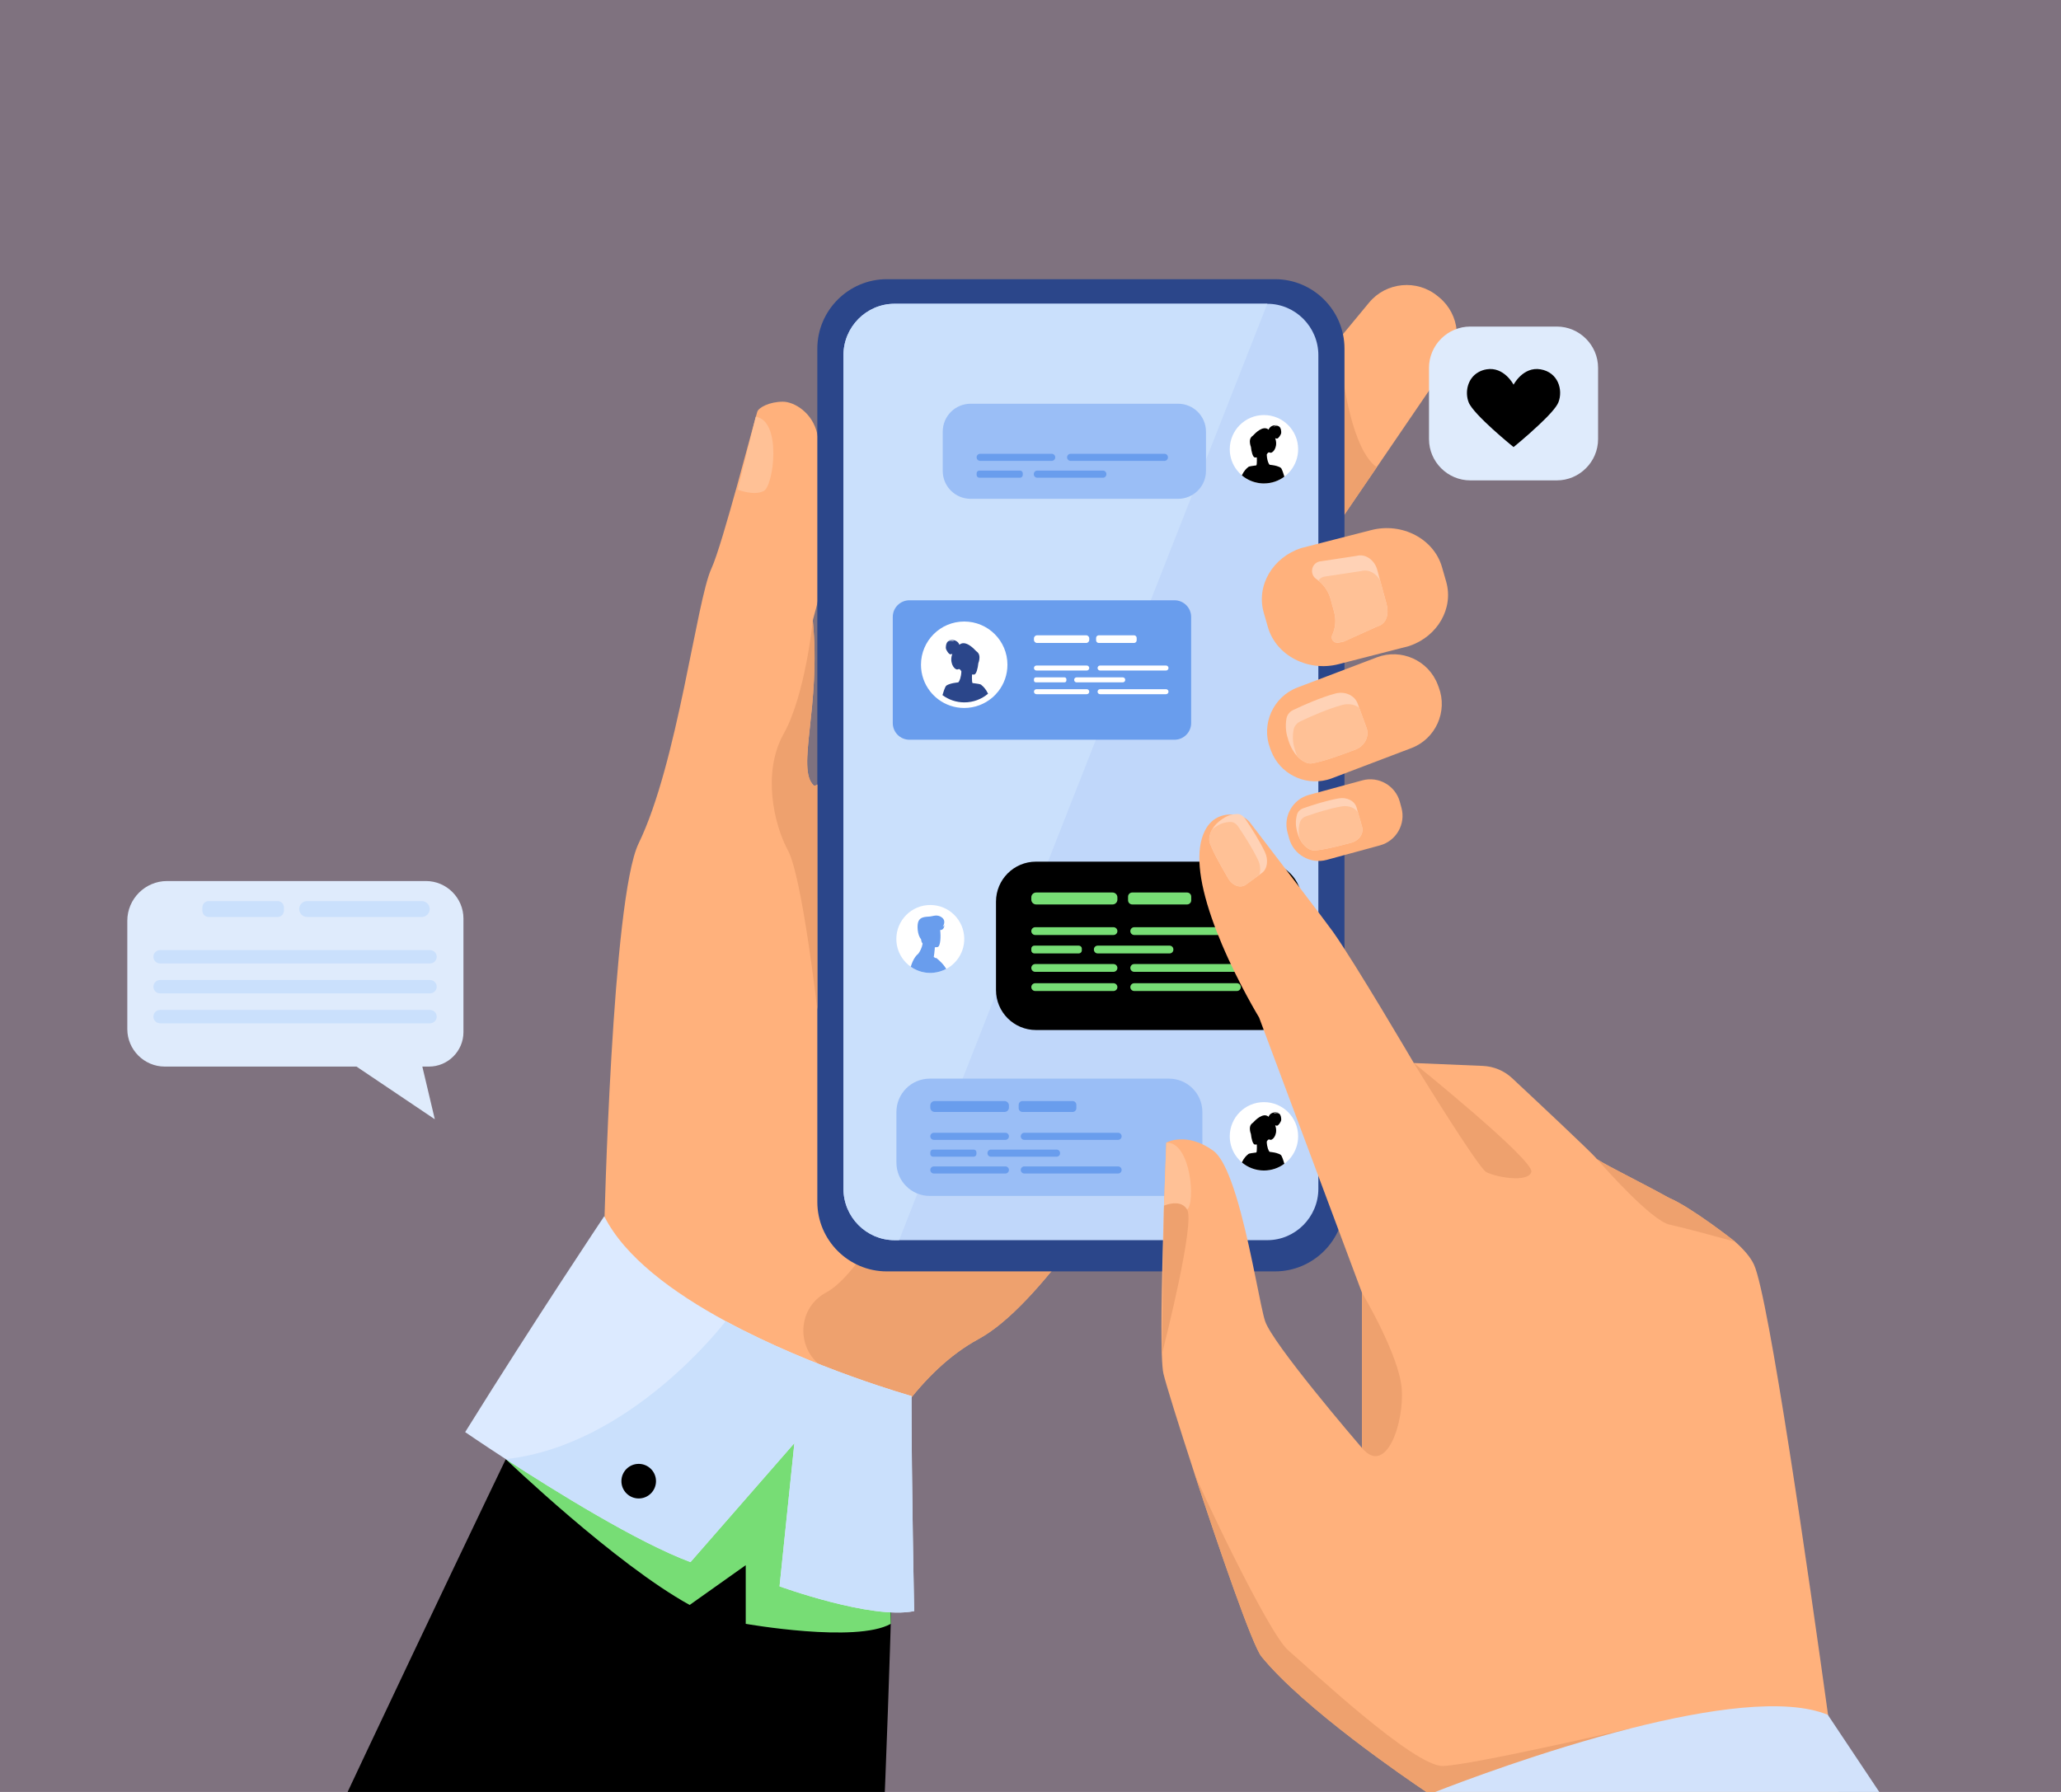 <svg width="667" height="580" viewBox="0 0 667 580" fill="none" xmlns="http://www.w3.org/2000/svg">
<rect x="0" y="0" width="667" height="580" fill="#808080" stroke="none"/>
<g clip-path="url(#clip0_444_104)">
<path d="M375.029 108.36H324.601C320.493 108.36 317.132 104.999 317.132 100.892V99.718C317.132 95.61 320.493 92.249 324.601 92.249H375.029C379.136 92.249 382.497 95.61 382.497 99.718V100.892C382.497 104.999 379.136 108.36 375.029 108.36Z" fill="#2B468A"/>
<path d="M296.236 115.204L294.517 116.438L292.788 115.218C293.171 114.679 293.804 114.322 294.517 114.322C295.225 114.322 295.853 114.67 296.236 115.204Z" fill="white"/>
<path d="M294.516 111.315C292.788 111.315 291.259 112.176 290.334 113.49L291.425 114.256C292.112 113.284 293.243 112.652 294.516 112.652C295.78 112.652 296.906 113.276 297.59 114.233L298.677 113.452C297.747 112.156 296.227 111.315 294.516 111.315Z" fill="white"/>
<path d="M294.516 105.599C290.859 105.599 287.626 107.417 285.665 110.199L286.758 110.964C288.475 108.531 291.314 106.936 294.516 106.936C297.691 106.936 300.513 108.505 302.236 110.906L303.317 110.126C301.354 107.386 298.144 105.599 294.516 105.599Z" fill="white"/>
<path d="M294.516 108.728C291.915 108.728 289.609 110.016 288.206 111.988L289.296 112.753C290.459 111.129 292.364 110.065 294.516 110.065C296.65 110.065 298.544 111.112 299.71 112.713L300.792 111.938C299.385 109.992 297.097 108.728 294.516 108.728Z" fill="white"/>
<path d="M340.088 140.143H317.489C316.705 140.143 316.064 139.502 316.064 138.718V138.039C316.064 137.255 316.705 136.614 317.489 136.614H340.088C340.871 136.614 341.512 137.255 341.512 138.039V138.718C341.512 139.502 340.871 140.143 340.088 140.143Z" fill="#699DED"/>
<path d="M362.116 140.143H345.885C345.214 140.143 344.664 139.594 344.664 138.923V137.835C344.664 137.163 345.214 136.614 345.885 136.614H362.116C362.787 136.614 363.336 137.163 363.336 137.835V138.923C363.336 139.594 362.787 140.143 362.116 140.143Z" fill="#699DED"/>
<rect x="-214" y="-18" width="1200" height="615" rx="7" fill="#7D0681" fill-opacity="0.06"/>
<path d="M0 580H667V0H0V580Z" fill="#7D0681" fill-opacity="0.05"/>
<path d="M404.839 306.478C404.839 306.478 377.073 362.024 348.868 400.367C337.646 415.628 326.354 428.162 316.717 433.389C307.283 438.504 299.296 446.451 292.688 455.258C275.572 478.06 267.674 506.608 267.674 506.608L195.552 397.496C195.552 397.496 198.013 290.838 206.673 272.997C219.293 246.998 225.39 194.467 230.238 184.009C233.835 176.251 244.107 136.176 245.092 133.231C245.52 131.962 248.938 130.016 253.377 130.02C256.939 130.02 262.986 133.462 264.511 140.537C272.224 176.296 262.941 199.883 263.046 200.931C265.766 228.414 257.587 248.814 263.323 254.217C263.537 254.416 263.933 254.322 264.494 253.964C274.436 247.58 336.146 157.614 343.746 155.671C351.775 153.624 404.839 306.478 404.839 306.478Z" fill="#FFB17C"/>
<path d="M289.371 485.014C289.371 485.014 288.389 533.501 285.577 598.805H103.656C145.24 510.129 181.392 435.493 181.392 435.493C181.392 435.493 284.976 438.657 289.371 485.014Z" fill="black"/>
<path d="M467.896 118.49L445.561 151.232L423.645 183.363C422.309 184.975 420.762 185.535 419.088 185.374C413.829 184.875 407.323 177.289 402.251 173.09L401.737 172.668C395.05 167.136 394.105 157.14 399.637 150.456L433.135 109.964V109.96L443.07 97.952C448.602 91.265 458.598 90.321 465.281 95.852L465.796 96.274C472.483 101.806 473.427 111.802 467.896 118.49Z" fill="#FFB17C"/>
<path d="M445.561 151.231L423.645 183.363C422.309 184.975 420.762 185.536 419.088 185.374L433.134 109.964C433.165 110.386 435.553 144.222 445.561 151.231Z" fill="#EEA16E"/>
<path d="M348.868 400.367C337.646 415.628 326.354 428.162 316.716 433.389C307.282 438.504 299.296 446.451 292.688 455.258C285.086 451.715 276.422 447.557 267.952 443.441C257.639 438.429 257.243 423.784 267.345 418.358C267.444 418.305 267.54 418.251 267.635 418.197C277.101 412.78 286.8 393.656 286.8 393.656L348.868 400.367Z" fill="#EEA16E"/>
<path d="M244.59 134.89L238.746 158.482C238.746 158.482 243.855 160.572 247.135 158.949C250.416 157.326 253.093 136.16 244.59 134.89Z" fill="#FFC196"/>
<path d="M412.642 411.516H286.985C274.625 411.516 264.512 401.403 264.512 389.043V112.84C264.512 100.48 274.625 90.367 286.985 90.367H412.642C425.002 90.367 435.115 100.48 435.115 112.84V389.043C435.115 401.403 425.002 411.516 412.642 411.516Z" fill="#2B468A"/>
<path d="M426.66 114.967V384.768C426.66 393.921 419.224 401.408 410.141 401.408H289.485C280.401 401.408 272.969 393.921 272.969 384.768V114.967C272.969 105.814 280.401 98.327 289.485 98.327H410.141C419.224 98.327 426.66 105.814 426.66 114.967Z" fill="#C0D7FA"/>
<path d="M410.141 98.327L290.977 401.407H289.485C280.401 401.407 272.969 393.921 272.969 384.768V114.967C272.969 105.814 280.401 98.327 289.485 98.327H410.141Z" fill="#CAE0FC"/>
<path d="M456.778 242.133L453.447 243.399L431.05 251.91C430.526 252.109 429.994 252.28 429.463 252.414C422.047 254.341 414.156 250.387 411.375 243.07L411.047 242.21C408.067 234.367 412.045 225.511 419.888 222.531L440.767 214.598L442.284 214.02L445.615 212.754C453.458 209.774 462.31 213.752 465.29 221.595L465.618 222.455C468.598 230.298 464.62 239.153 456.778 242.133Z" fill="#FFB17C"/>
<path d="M438.59 242.647C434.852 244.064 428.085 246.578 424.466 247.097C423.442 247.245 421.555 246.688 419.795 244.76C418.739 243.605 417.728 241.959 416.978 239.679C416.626 238.606 416.336 237.538 416.213 236.437C416.074 235.147 416.11 233.858 416.336 232.581C416.54 231.43 417.326 230.382 418.472 229.829C418.477 229.825 418.485 229.825 418.489 229.821C422.337 227.983 427.524 225.744 432.072 224.495C435.216 223.627 438.397 225.015 439.392 227.766L439.863 229.051L442.266 235.635C443.261 238.369 441.643 241.497 438.59 242.647Z" fill="#FFD2B6"/>
<path d="M438.59 242.647C434.852 244.064 428.085 246.578 424.466 247.098C423.442 247.245 421.555 246.688 419.795 244.76C419.607 244.322 419.435 243.859 419.271 243.364C418.919 242.291 418.628 241.223 418.505 240.122C418.366 238.832 418.403 237.542 418.628 236.265C418.833 235.115 419.619 234.067 420.765 233.514C420.769 233.51 420.777 233.51 420.781 233.506C424.629 231.668 429.817 229.428 434.365 228.18C436.379 227.623 438.405 227.991 439.863 229.052L442.266 235.635C443.26 238.369 441.643 241.497 438.59 242.647Z" fill="#FFC196"/>
<path d="M446.615 273.622L429.343 278.324C424.096 279.752 418.632 276.628 417.203 271.38L416.671 269.424C415.242 264.177 418.367 258.713 423.616 257.285L440.887 252.583C446.135 251.154 451.598 254.279 453.027 259.527L453.559 261.482C454.988 266.73 451.863 272.193 446.615 273.622Z" fill="#FFB17C"/>
<path d="M437.276 272.774C434.103 273.621 428.367 275.115 425.363 275.279C424.269 275.341 422.079 274.415 420.651 271.541C420.299 270.845 420 270.039 419.766 269.106C419.557 268.258 419.398 267.419 419.382 266.567C419.361 265.565 419.488 264.578 419.766 263.612C420.016 262.74 420.74 261.987 421.719 261.639C421.727 261.634 421.731 261.634 421.735 261.63C425.027 260.468 429.448 259.08 433.272 258.413C435.912 257.95 438.418 259.219 439.036 261.397L439.482 262.953L440.813 267.624C441.426 269.785 439.867 272.086 437.276 272.774Z" fill="#FFD2B6"/>
<path d="M437.276 272.774C434.103 273.621 428.368 275.116 425.363 275.279C424.269 275.341 422.079 274.415 420.651 271.542C420.458 270.751 420.319 269.961 420.303 269.159C420.282 268.16 420.409 267.169 420.687 266.203C420.937 265.335 421.662 264.578 422.64 264.23C422.648 264.226 422.652 264.226 422.657 264.222C425.948 263.059 430.369 261.671 434.193 261.008C436.379 260.623 438.475 261.43 439.482 262.953L440.813 267.624C441.427 269.785 439.867 272.086 437.276 272.774Z" fill="#FFC196"/>
<path d="M163.681 472.281C163.681 472.281 199.231 506.33 223.197 519.476L241.341 506.606V525.591C241.341 525.591 277.026 531.902 288.282 525.591V473.817L188.053 423.572L163.681 472.281Z" fill="#77DD75"/>
<path d="M295.854 521.472C282.047 524.303 252.289 513.457 252.289 513.457L257.089 467.097L223.462 505.609C206.349 499.24 179.585 482.622 163.682 472.281C155.765 467.13 150.54 463.537 150.54 463.537C172.979 427.428 195.552 393.654 195.552 393.654C202.177 406.908 217.858 418.417 234.857 427.623C263.105 442.923 294.991 451.862 294.991 451.862C294.981 479.414 295.854 521.472 295.854 521.472Z" fill="#DCEAFF"/>
<path d="M456.233 209.033C456.11 209.078 455.987 209.118 455.86 209.159L433.217 214.973C423.261 217.532 412.965 212.144 410.336 203.003L408.99 198.319C406.464 189.542 411.892 180.364 421.144 177.388L428.62 175.467L443.787 171.574C453.744 169.015 464.04 174.403 466.668 183.544L468.015 188.228C470.504 196.887 465.255 205.929 456.233 209.033Z" fill="#FFB17C"/>
<path d="M445.856 202.712L434.856 207.67C434.84 207.674 434.819 207.678 434.786 207.686C434.344 207.805 433.898 207.895 433.456 207.96C433.271 207.989 433.083 208.009 432.899 208.03C432.821 208.038 432.743 208.038 432.666 208.034C431.454 207.993 430.623 206.708 431.147 205.561C432.187 203.297 432.469 200.677 431.769 198.102L431.507 197.144C431.507 197.136 431.503 197.124 431.499 197.116L430.648 193.992C429.972 191.503 428.535 189.419 426.66 187.913C426.435 187.729 426.202 187.557 425.964 187.393C423.79 185.886 424.343 182.476 426.889 181.768C426.914 181.76 426.934 181.756 426.959 181.747L439.032 179.922C442.016 179.111 444.89 181.408 445.705 184.392L446.675 187.95L448.738 195.535C449.549 198.524 448.84 201.901 445.856 202.712Z" fill="#FFD2B6"/>
<path d="M445.856 202.712L434.856 207.67C434.84 207.674 434.819 207.678 434.786 207.686C434.528 207.735 433.722 207.87 432.666 208.034C431.454 207.993 430.623 206.707 431.147 205.561C432.187 203.297 432.469 200.677 431.769 198.102L431.507 197.144C431.507 197.136 431.503 197.124 431.499 197.115L430.648 193.992C429.972 191.503 428.535 189.419 426.66 187.913C427.049 187.344 427.63 186.893 428.392 186.681C428.413 186.673 428.437 186.668 428.462 186.66L440.534 184.834C443.048 184.15 445.479 185.674 446.675 187.95L448.738 195.535C449.549 198.524 448.84 201.901 445.856 202.712Z" fill="#FFC196"/>
<path d="M264.511 326.812C264.511 326.812 259.572 283.69 255.014 275.283C250.457 266.873 246.6 250.034 253.612 237.522C260.623 225.007 263.046 200.932 263.046 200.932C265.766 228.414 257.587 248.814 263.323 254.217C263.537 254.417 263.933 254.322 264.493 253.964L264.511 326.812Z" fill="#EEA16E"/>
<path d="M295.853 521.472C282.047 524.303 252.289 513.457 252.289 513.457L257.089 467.097L223.462 505.609C206.349 499.241 179.585 482.622 163.682 472.281C204.432 467.839 234.857 427.623 234.857 427.623C263.105 442.923 294.991 451.862 294.991 451.862C294.981 479.414 295.853 521.472 295.853 521.472Z" fill="#CAE0FC"/>
<path d="M201.106 479.363C201.135 476.272 203.664 473.789 206.755 473.818C209.846 473.847 212.329 476.375 212.3 479.466C212.272 482.558 209.743 485.041 206.652 485.012C203.56 484.983 201.078 482.454 201.106 479.363Z" fill="black"/>
<path d="M54.056 285.168H137.842C144.52 285.168 149.985 290.632 149.985 297.311V334.07C149.985 340.205 144.966 345.223 138.831 345.223H136.679L140.716 362.273L115.372 345.223H53.333C46.66 345.223 41.2 339.763 41.2 333.09V298.024C41.2 290.954 46.985 285.168 54.056 285.168Z" fill="#DFEBFC"/>
<path d="M51.808 311.849H139.17C140.36 311.849 141.333 310.876 141.333 309.686C141.333 308.496 140.36 307.522 139.17 307.522H51.808C50.618 307.522 49.645 308.496 49.645 309.686C49.645 310.876 50.618 311.849 51.808 311.849Z" fill="#CAE0FC"/>
<path d="M51.808 321.533H139.17C140.36 321.533 141.333 320.56 141.333 319.369C141.333 318.18 140.36 317.206 139.17 317.206H51.808C50.618 317.206 49.645 318.18 49.645 319.369C49.645 320.56 50.618 321.533 51.808 321.533Z" fill="#CAE0FC"/>
<path d="M51.808 331.217H139.17C140.36 331.217 141.333 330.244 141.333 329.054C141.333 327.864 140.36 326.89 139.17 326.89H51.808C50.618 326.89 49.645 327.864 49.645 329.054C49.645 330.244 50.618 331.217 51.808 331.217Z" fill="#CAE0FC"/>
<path d="M99.404 296.808H136.492C137.908 296.808 139.067 295.649 139.067 294.232C139.067 292.816 137.908 291.657 136.492 291.657H99.404C97.988 291.657 96.829 292.816 96.829 294.232C96.829 295.649 97.988 296.808 99.404 296.808Z" fill="#CAE0FC"/>
<path d="M67.531 296.808H89.848C90.967 296.808 91.883 295.892 91.883 294.772V293.693C91.883 292.573 90.967 291.657 89.848 291.657H67.531C66.411 291.657 65.495 292.573 65.495 293.693V294.772C65.495 295.892 66.411 296.808 67.531 296.808Z" fill="#CAE0FC"/>
<path d="M503.81 155.49H475.843C468.485 155.49 462.466 149.471 462.466 142.113V119.075C462.466 111.718 468.485 105.698 475.843 105.698H503.81C511.168 105.698 517.188 111.718 517.188 119.075V142.113C517.188 149.471 511.168 155.49 503.81 155.49Z" fill="#DFEBFC"/>
<path d="M475.285 130.186C476.805 134.192 489.835 144.712 489.835 144.712C489.835 144.712 494.081 141.262 498.015 137.546C500.959 134.795 503.71 131.899 504.362 130.186C505.906 126.204 504.265 120.51 498.57 119.544C492.899 118.579 489.835 124.516 489.835 124.516C489.835 124.516 486.77 118.579 481.076 119.544C480.087 119.713 479.218 120.027 478.469 120.462C474.922 122.44 474.03 126.904 475.285 130.186Z" fill="black"/>
<path d="M408.409 333.392H335.274C328.127 333.392 322.333 327.599 322.333 320.451V291.835C322.333 284.688 328.127 278.893 335.274 278.893H408.409C415.556 278.893 421.349 284.688 421.349 291.835V320.451C421.349 327.599 415.556 333.392 408.409 333.392Z" fill="black"/>
<path d="M360.063 292.745H335.321C334.464 292.745 333.761 292.043 333.761 291.186V290.442C333.761 289.584 334.464 288.882 335.321 288.882H360.063C360.92 288.882 361.622 289.584 361.622 290.442V291.186C361.622 292.043 360.92 292.745 360.063 292.745Z" fill="#77DD75"/>
<path d="M360.362 302.636H335.02C334.328 302.636 333.761 302.069 333.761 301.377C333.761 300.684 334.328 300.117 335.02 300.117H360.362C361.055 300.117 361.621 300.684 361.621 301.377C361.621 302.069 361.055 302.636 360.362 302.636Z" fill="#77DD75"/>
<path d="M349.144 308.596H334.726C334.195 308.596 333.761 308.163 333.761 307.632V307.043C333.761 306.512 334.195 306.078 334.726 306.078H349.144C349.674 306.078 350.108 306.512 350.108 307.043V307.632C350.108 308.163 349.674 308.596 349.144 308.596Z" fill="#77DD75"/>
<path d="M378.529 308.596H355.231C354.565 308.596 354.02 308.052 354.02 307.387V307.288C354.02 306.623 354.565 306.078 355.231 306.078H378.529C379.194 306.078 379.738 306.623 379.738 307.288V307.387C379.738 308.052 379.194 308.596 378.529 308.596Z" fill="#77DD75"/>
<path d="M400.296 302.636H367.068C366.375 302.636 365.808 302.069 365.808 301.377C365.808 300.684 366.375 300.117 367.068 300.117H400.296C400.988 300.117 401.555 300.684 401.555 301.377C401.555 302.069 400.988 302.636 400.296 302.636Z" fill="#77DD75"/>
<path d="M360.362 314.557H335.02C334.328 314.557 333.761 313.991 333.761 313.298C333.761 312.605 334.328 312.039 335.02 312.039H360.362C361.055 312.039 361.621 312.605 361.621 313.298C361.621 313.991 361.055 314.557 360.362 314.557Z" fill="#77DD75"/>
<path d="M400.296 314.557H367.068C366.375 314.557 365.808 313.991 365.808 313.298C365.808 312.605 366.375 312.039 367.068 312.039H400.296C400.988 312.039 401.555 312.605 401.555 313.298C401.555 313.991 400.988 314.557 400.296 314.557Z" fill="#77DD75"/>
<path d="M360.362 320.762H335.02C334.328 320.762 333.761 320.196 333.761 319.503C333.761 318.811 334.328 318.244 335.02 318.244H360.362C361.055 318.244 361.621 318.811 361.621 319.503C361.621 320.196 361.055 320.762 360.362 320.762Z" fill="#77DD75"/>
<path d="M400.296 320.762H367.068C366.375 320.762 365.808 320.196 365.808 319.503C365.808 318.811 366.375 318.244 367.068 318.244H400.296C400.988 318.244 401.555 318.811 401.555 319.503C401.555 320.196 400.988 320.762 400.296 320.762Z" fill="#77DD75"/>
<path d="M384.179 292.745H366.409C365.674 292.745 365.073 292.144 365.073 291.409V290.218C365.073 289.483 365.674 288.882 366.409 288.882H384.179C384.913 288.882 385.514 289.483 385.514 290.218V291.409C385.514 292.144 384.913 292.745 384.179 292.745Z" fill="#77DD75"/>
<path d="M290.082 303.916C290.082 306.441 290.931 308.765 292.363 310.62C292.838 311.238 293.378 311.801 293.97 312.302C294.559 312.803 295.2 313.239 295.884 313.607C297.429 314.437 299.193 314.908 301.071 314.908C303.416 314.908 305.587 314.173 307.37 312.924C307.461 312.862 307.549 312.797 307.637 312.732C308.444 312.13 309.166 311.42 309.781 310.62C311.213 308.765 312.062 306.441 312.062 303.916C312.062 297.848 307.142 292.927 301.071 292.927C295.002 292.927 290.082 297.848 290.082 303.916Z" fill="white"/>
<path d="M304.047 310.966L303.035 310.07C302.951 310.087 302.867 310.102 302.783 310.116C302.6 309.988 302.4 309.864 302.191 309.748C302.258 309.339 302.313 308.959 302.359 308.623C302.513 307.445 302.531 306.735 302.531 306.624C303.067 306.598 303.429 306.54 303.429 306.54C304.444 306.305 304.494 302.84 304.259 301.033C304.45 301.036 304.636 301.01 304.824 300.926C305.593 300.587 305.636 299.424 305.636 299.424C305.636 299.424 305.413 299.838 305.085 299.972C305.085 299.972 306.37 298.212 304.879 297.008C303.395 295.802 301.878 296.59 301.014 296.643C299.117 296.759 297.891 296.872 297.273 298.119C296.661 299.348 296.901 302.73 298.073 303.974C298.093 304.09 298.114 304.203 298.128 304.319C298.198 304.766 298.36 305.131 298.592 305.424C298.328 306.88 297.728 307.967 297.189 308.689C296.823 308.973 296.49 309.339 296.179 309.777C296.171 309.783 296.159 309.791 296.159 309.791C296.159 309.791 296.162 309.791 296.168 309.794C295.596 310.606 295.127 311.665 294.75 312.906C294.747 312.912 294.747 312.917 294.744 312.923C295.365 313.361 296.037 313.729 296.748 314.025C296.794 314.046 296.841 314.063 296.887 314.083C296.899 314.086 296.907 314.092 296.919 314.095C296.994 314.127 297.073 314.156 297.148 314.185C297.334 314.257 297.519 314.324 297.708 314.385C297.905 314.449 298.105 314.507 298.305 314.559C298.398 314.582 298.491 314.605 298.583 314.626C298.665 314.646 298.746 314.663 298.83 314.678C298.842 314.681 298.853 314.684 298.865 314.686C298.92 314.698 298.975 314.707 299.03 314.718C299.158 314.742 299.288 314.765 299.419 314.785C299.448 314.788 299.48 314.794 299.509 314.797C299.581 314.808 299.651 314.817 299.723 314.826C299.825 314.837 299.926 314.849 300.028 314.86C300.141 314.872 300.257 314.881 300.373 314.887C300.48 314.895 300.59 314.901 300.7 314.904C300.814 314.907 300.93 314.91 301.046 314.91C301.17 314.91 301.292 314.907 301.417 314.904C301.428 314.904 301.437 314.904 301.449 314.901C301.478 314.901 301.51 314.901 301.539 314.898C301.6 314.898 301.661 314.895 301.721 314.889C301.73 314.887 301.736 314.887 301.745 314.887C301.86 314.881 301.974 314.872 302.09 314.86C303.574 314.721 304.975 314.28 306.231 313.608C305.593 312.514 304.798 311.662 304.047 310.966Z" fill="#699DED"/>
<path d="M294.319 239.431H380.095C383.072 239.431 385.486 237.017 385.486 234.039V199.686C385.486 196.708 383.072 194.294 380.095 194.294H294.319C291.341 194.294 288.927 196.708 288.927 199.686V234.039C288.927 237.017 291.341 239.431 294.319 239.431Z" fill="#699DED"/>
<path d="M326.037 215.16C326.037 218.373 324.955 221.332 323.133 223.695C322.528 224.479 321.843 225.197 321.089 225.835C318.65 227.904 315.494 229.151 312.046 229.151C308.913 229.151 306.022 228.122 303.689 226.381C302.661 225.616 301.742 224.71 300.96 223.695C299.137 221.332 298.055 218.373 298.055 215.16C298.055 207.432 304.318 201.169 312.046 201.169C319.774 201.169 326.037 207.432 326.037 215.16Z" fill="white"/>
<path d="M317.667 221.773C317.63 221.731 317.594 221.692 317.559 221.655C317.398 221.532 317.237 221.455 316.59 221.344C316.261 221.288 315.804 221.223 315.156 221.139C315.156 221.139 315.017 221.123 314.943 221.117C314.894 221.113 314.841 221.109 314.781 221.103C314.595 221.006 314.547 220.236 314.549 219.424C314.549 219.363 314.55 219.302 314.55 219.241C314.553 218.934 314.563 218.631 314.575 218.358C314.575 218.341 314.576 218.325 314.576 218.307C314.976 218.341 315.242 218.338 315.242 218.338C315.987 218.278 316.452 216.28 316.619 214.665C316.619 214.665 316.987 213.779 316.987 212.82C316.987 212.281 316.871 211.72 316.509 211.279C316.32 211.053 316.146 210.904 315.985 210.809C315.939 210.763 315.891 210.721 315.845 210.68C315.152 209.91 312.333 207.025 310.483 208.694C310.435 208.527 309.833 206.654 306.916 207.267C307.097 207.248 308.39 207.126 308.765 207.65C308.714 207.628 307.584 207.126 306.872 207.564C306.543 207.764 306.339 208.18 306.223 208.618C306.221 208.621 306.221 208.624 306.22 208.627C306.22 208.63 306.218 208.631 306.218 208.634V208.636C306.217 208.64 306.215 208.644 306.215 208.649C306.202 208.708 306.188 208.768 306.175 208.827C306.173 208.836 306.17 208.845 306.169 208.855C306.169 208.858 306.168 208.859 306.168 208.862V208.865C306.081 209.317 306.081 209.757 306.133 209.97C306.242 210.426 307.046 211.787 307.58 211.787C307.783 211.787 307.997 211.72 308.189 211.637C308.106 211.878 308.032 212.142 307.971 212.429C307.404 215.095 309.176 217.121 310.094 216.619C310.683 216.299 311.128 217.328 311.128 217.328L311.131 217.324C311.044 219.274 310.509 220.547 310.112 220.865C309.969 220.881 309.662 220.919 309.278 220.98V220.978C309.278 220.978 307.925 221.126 306.895 221.574C306.887 221.577 306.88 221.58 306.871 221.584C306.636 221.681 306.436 221.79 306.286 221.909C306.285 221.912 306.284 221.913 306.282 221.913V221.915C306.204 221.976 306.14 222.041 306.094 222.111C306.069 222.14 306.049 222.169 306.033 222.199C305.689 222.854 305.343 223.839 305.01 224.993C306.988 226.469 309.44 227.342 312.098 227.342C315.023 227.342 317.699 226.285 319.767 224.531C319.007 222.947 318.14 222.131 317.667 221.773Z" fill="#2B468A"/>
<path d="M351.511 208.111H335.618C335.067 208.111 334.616 207.661 334.616 207.109V206.631C334.616 206.08 335.067 205.63 335.618 205.63H351.511C352.062 205.63 352.513 206.08 352.513 206.631V207.109C352.513 207.661 352.062 208.111 351.511 208.111Z" fill="white"/>
<path d="M351.704 217.032H335.425C334.98 217.032 334.616 216.668 334.616 216.223C334.616 215.778 334.98 215.414 335.425 215.414H351.704C352.149 215.414 352.513 215.778 352.513 216.223C352.513 216.668 352.149 217.032 351.704 217.032Z" fill="white"/>
<path d="M344.498 220.861H335.236C334.895 220.861 334.616 220.582 334.616 220.242V219.863C334.616 219.522 334.895 219.243 335.236 219.243H344.498C344.838 219.243 345.117 219.522 345.117 219.863V220.242C345.117 220.582 344.838 220.861 344.498 220.861Z" fill="white"/>
<path d="M363.374 220.861H348.407C347.98 220.861 347.63 220.512 347.63 220.084V220.021C347.63 219.593 347.98 219.243 348.407 219.243H363.374C363.801 219.243 364.151 219.593 364.151 220.021V220.084C364.151 220.512 363.801 220.861 363.374 220.861Z" fill="white"/>
<path d="M377.356 217.032H356.011C355.566 217.032 355.202 216.668 355.202 216.223C355.202 215.778 355.566 215.414 356.011 215.414H377.356C377.801 215.414 378.165 215.778 378.165 216.223C378.165 216.668 377.801 217.032 377.356 217.032Z" fill="white"/>
<path d="M351.704 224.69H335.425C334.98 224.69 334.616 224.326 334.616 223.881C334.616 223.436 334.98 223.072 335.425 223.072H351.704C352.149 223.072 352.513 223.436 352.513 223.881C352.513 224.326 352.149 224.69 351.704 224.69Z" fill="white"/>
<path d="M377.356 224.69H356.011C355.566 224.69 355.202 224.326 355.202 223.881C355.202 223.436 355.566 223.072 356.011 223.072H377.356C377.801 223.072 378.165 223.436 378.165 223.881C378.165 224.326 377.801 224.69 377.356 224.69Z" fill="white"/>
<path d="M367.003 208.111H355.588C355.116 208.111 354.73 207.725 354.73 207.253V206.488C354.73 206.016 355.116 205.63 355.588 205.63H367.003C367.475 205.63 367.861 206.016 367.861 206.488V207.253C367.861 207.725 367.475 208.111 367.003 208.111Z" fill="white"/>
<path d="M378.321 387.094H300.908C294.942 387.094 290.106 382.258 290.106 376.293V359.927C290.106 353.962 294.942 349.126 300.908 349.126H378.321C384.287 349.126 389.122 353.962 389.122 359.927V376.293C389.122 382.258 384.287 387.094 378.321 387.094Z" fill="#9ABEF6"/>
<path d="M325.096 359.913H302.497C301.713 359.913 301.073 359.272 301.073 358.488V357.809C301.073 357.025 301.713 356.384 302.497 356.384H325.096C325.879 356.384 326.521 357.025 326.521 357.809V358.488C326.521 359.272 325.879 359.913 325.096 359.913Z" fill="#699DED"/>
<path d="M325.37 368.947H302.222C301.59 368.947 301.072 368.429 301.072 367.796C301.072 367.164 301.59 366.646 302.222 366.646H325.37C326.003 366.646 326.52 367.164 326.52 367.796C326.52 368.429 326.003 368.947 325.37 368.947Z" fill="#699DED"/>
<path d="M315.123 374.391H301.953C301.469 374.391 301.072 373.995 301.072 373.511V372.972C301.072 372.488 301.469 372.091 301.953 372.091H315.123C315.607 372.091 316.004 372.488 316.004 372.972V373.511C316.004 373.995 315.607 374.391 315.123 374.391Z" fill="#699DED"/>
<path d="M341.963 374.391H320.682C320.074 374.391 319.577 373.894 319.577 373.286V373.196C319.577 372.588 320.074 372.091 320.682 372.091H341.963C342.571 372.091 343.068 372.588 343.068 373.196V373.286C343.068 373.894 342.571 374.391 341.963 374.391Z" fill="#699DED"/>
<path d="M361.845 368.947H331.494C330.862 368.947 330.344 368.429 330.344 367.796C330.344 367.164 330.862 366.646 331.494 366.646H361.845C362.478 366.646 362.995 367.164 362.995 367.796C362.995 368.429 362.478 368.947 361.845 368.947Z" fill="#699DED"/>
<path d="M325.37 379.836H302.222C301.59 379.836 301.072 379.318 301.072 378.686C301.072 378.053 301.59 377.535 302.222 377.535H325.37C326.003 377.535 326.52 378.053 326.52 378.686C326.52 379.318 326.003 379.836 325.37 379.836Z" fill="#699DED"/>
<path d="M361.845 379.836H331.494C330.862 379.836 330.344 379.318 330.344 378.686C330.344 378.053 330.862 377.535 331.494 377.535H361.845C362.478 377.535 362.995 378.053 362.995 378.686C362.995 379.318 362.478 379.836 361.845 379.836Z" fill="#699DED"/>
<path d="M347.124 359.913H330.893C330.222 359.913 329.673 359.363 329.673 358.692V357.604C329.673 356.933 330.222 356.384 330.893 356.384H347.124C347.795 356.384 348.344 356.933 348.344 357.604V358.692C348.344 359.363 347.795 359.913 347.124 359.913Z" fill="#699DED"/>
<path d="M397.986 367.796C397.986 370.338 398.841 372.678 400.283 374.546C400.76 375.166 401.303 375.734 401.899 376.239C403.828 377.875 406.324 378.861 409.05 378.861C411.528 378.861 413.815 378.048 415.659 376.671C416.473 376.065 417.2 375.349 417.818 374.546C419.259 372.678 420.115 370.338 420.115 367.796C420.115 361.685 415.162 356.732 409.05 356.732C402.939 356.732 397.986 361.685 397.986 367.796Z" fill="white"/>
<path d="M414.705 374.067C414.691 374.037 414.674 374.009 414.651 373.983C414.607 373.919 414.546 373.858 414.473 373.8L414.47 373.797C414.331 373.684 414.143 373.582 413.926 373.493C413.917 373.49 413.911 373.487 413.902 373.484C412.942 373.063 411.681 372.927 411.681 372.927C411.321 372.872 411.037 372.837 410.904 372.823C410.532 372.524 410.034 371.338 409.952 369.519L409.955 369.525C409.955 369.525 410.37 368.563 410.918 368.864C411.774 369.331 413.426 367.44 412.899 364.955C412.841 364.688 412.771 364.442 412.696 364.218C412.875 364.294 413.076 364.358 413.264 364.358C413.76 364.358 414.511 363.087 414.613 362.661C414.717 362.235 414.604 360.834 413.922 360.419C413.259 360.01 412.206 360.48 412.159 360.498C412.499 360.022 413.659 360.117 413.87 360.141C411.162 359.578 410.602 361.315 410.555 361.472C408.833 359.915 406.203 362.606 405.556 363.325C405.512 363.363 405.469 363.403 405.425 363.447C405.277 363.531 405.112 363.673 404.938 363.882C404.599 364.294 404.492 364.818 404.492 365.32C404.492 366.214 404.834 367.04 404.834 367.04C404.99 368.545 405.425 370.41 406.121 370.465C406.121 370.465 406.368 370.468 406.739 370.436C406.739 370.453 406.742 370.468 406.742 370.485C406.754 370.738 406.762 371.022 406.765 371.306V371.477C406.768 372.234 406.722 372.953 406.551 373.043C406.493 373.049 406.444 373.052 406.4 373.058C406.33 373.06 406.2 373.078 406.2 373.078C405.597 373.156 405.167 373.217 404.863 373.269C404.26 373.371 404.109 373.443 403.961 373.559C403.926 373.591 403.891 373.629 403.856 373.669C403.416 374.003 402.607 374.762 401.899 376.239C403.827 377.874 406.325 378.86 409.05 378.86C411.53 378.86 413.815 378.048 415.659 376.671C415.349 375.595 415.027 374.676 414.705 374.067Z" fill="black"/>
<path d="M381.266 161.453H314.118C309.137 161.453 305.098 157.415 305.098 152.433V139.698C305.098 134.716 309.137 130.677 314.118 130.677H381.266C386.247 130.677 390.286 134.716 390.286 139.698V152.433C390.286 157.415 386.247 161.453 381.266 161.453Z" fill="#9ABEF6"/>
<path d="M340.362 149.177H317.214C316.581 149.177 316.064 148.66 316.064 148.027C316.064 147.395 316.581 146.877 317.214 146.877H340.362C340.994 146.877 341.512 147.395 341.512 148.027C341.512 148.66 340.994 149.177 340.362 149.177Z" fill="#699DED"/>
<path d="M330.115 154.622H316.945C316.46 154.622 316.064 154.225 316.064 153.741V153.202C316.064 152.718 316.46 152.321 316.945 152.321H330.115C330.599 152.321 330.996 152.718 330.996 153.202V153.741C330.996 154.225 330.599 154.622 330.115 154.622Z" fill="#699DED"/>
<path d="M356.955 154.622H335.674C335.066 154.622 334.569 154.125 334.569 153.517V153.426C334.569 152.819 335.066 152.321 335.674 152.321H356.955C357.563 152.321 358.06 152.819 358.06 153.426V153.517C358.06 154.125 357.563 154.622 356.955 154.622Z" fill="#699DED"/>
<path d="M376.837 149.177H346.486C345.853 149.177 345.336 148.66 345.336 148.027C345.336 147.395 345.853 146.877 346.486 146.877H376.837C377.47 146.877 377.987 147.395 377.987 148.027C377.987 148.66 377.47 149.177 376.837 149.177Z" fill="#699DED"/>
<path d="M397.986 145.405C397.986 147.946 398.842 150.287 400.283 152.155C400.761 152.776 401.303 153.343 401.899 153.848C403.828 155.484 406.324 156.47 409.051 156.47C411.529 156.47 413.816 155.657 415.66 154.28C416.473 153.675 417.2 152.958 417.819 152.155C419.26 150.287 420.116 147.946 420.116 145.405C420.116 139.294 415.162 134.341 409.051 134.341C402.939 134.341 397.986 139.294 397.986 145.405Z" fill="white"/>
<path d="M414.706 151.675C414.691 151.646 414.674 151.619 414.651 151.59C414.607 151.527 414.546 151.466 414.474 151.408L414.471 151.405C414.332 151.295 414.143 151.193 413.926 151.1C413.917 151.097 413.911 151.095 413.902 151.092C412.942 150.674 411.681 150.535 411.681 150.535V150.538C411.321 150.48 411.037 150.445 410.904 150.43C410.814 150.358 410.718 150.239 410.622 150.068V150.065C410.315 149.526 410.013 148.511 409.953 147.127L409.955 147.133C409.955 147.133 410.37 146.173 410.918 146.472C411.774 146.939 413.427 145.051 412.899 142.566C412.841 142.296 412.771 142.049 412.696 141.826C412.876 141.902 413.076 141.965 413.264 141.965C413.76 141.965 414.511 140.695 414.613 140.272C414.717 139.843 414.604 138.442 413.923 138.027C413.259 137.621 412.206 138.088 412.159 138.108C412.499 137.633 413.662 137.728 413.87 137.749C411.162 137.186 410.602 138.926 410.556 139.08C408.833 137.525 406.203 140.217 405.556 140.933C405.513 140.971 405.469 141.011 405.426 141.055C405.278 141.142 405.112 141.281 404.938 141.493C404.599 141.902 404.492 142.426 404.492 142.928C404.492 143.824 404.834 144.648 404.834 144.648C404.991 146.156 405.426 148.018 406.122 148.073C406.122 148.073 406.368 148.076 406.739 148.047C406.739 148.061 406.742 148.076 406.742 148.093C406.754 148.345 406.763 148.63 406.765 148.917V149.088C406.768 149.845 406.722 150.561 406.551 150.654C406.493 150.657 406.444 150.662 406.4 150.665C406.33 150.671 406.2 150.686 406.2 150.686C405.597 150.764 405.168 150.825 404.863 150.877C404.26 150.981 404.109 151.051 403.961 151.167C403.926 151.202 403.892 151.24 403.857 151.277C403.416 151.611 402.607 152.373 401.899 153.85C402.004 153.939 402.111 154.026 402.221 154.111C402.239 154.125 402.259 154.14 402.276 154.154C402.357 154.218 402.439 154.279 402.523 154.337C402.581 154.383 402.639 154.427 402.7 154.467C402.761 154.511 402.822 154.551 402.882 154.589C402.969 154.653 403.059 154.711 403.152 154.766C403.213 154.807 403.274 154.844 403.338 154.882C403.413 154.928 403.491 154.975 403.57 155.018C403.657 155.068 403.744 155.117 403.831 155.163C403.839 155.166 403.845 155.172 403.854 155.175C403.857 155.178 403.863 155.181 403.868 155.184H403.871C403.883 155.189 403.897 155.198 403.909 155.204C403.979 155.242 404.048 155.276 404.118 155.311C404.124 155.311 404.127 155.314 404.132 155.317C404.153 155.329 404.176 155.34 404.196 155.349C404.234 155.369 404.274 155.389 404.315 155.407C404.353 155.424 404.391 155.442 404.431 155.462C404.518 155.503 404.611 155.543 404.701 155.581C404.791 155.619 404.883 155.656 404.973 155.691C405.017 155.708 405.057 155.726 405.098 155.74C405.139 155.755 405.179 155.772 405.223 155.787C405.307 155.819 405.394 155.848 405.478 155.877C405.568 155.909 405.655 155.935 405.745 155.964C405.82 155.987 405.895 156.01 405.971 156.033C405.98 156.036 405.986 156.036 405.994 156.039C406.04 156.054 406.09 156.068 406.139 156.08C406.403 156.152 406.673 156.216 406.945 156.268C407.064 156.291 407.183 156.315 407.302 156.332C407.334 156.338 407.363 156.344 407.395 156.346C407.401 156.346 407.41 156.349 407.415 156.349C407.418 156.349 407.424 156.349 407.427 156.352C407.505 156.364 407.577 156.373 407.659 156.381C407.676 156.384 407.691 156.387 407.708 156.387C407.72 156.39 407.731 156.39 407.743 156.393C407.815 156.404 407.888 156.41 407.957 156.416C407.969 156.416 407.983 156.419 407.995 156.419C408.016 156.422 408.039 156.425 408.062 156.428C408.192 156.439 408.32 156.448 408.451 156.454H408.471C408.512 156.457 408.549 156.46 408.592 156.46C408.619 156.46 408.642 156.462 408.668 156.462C408.795 156.468 408.923 156.471 409.051 156.471C411.53 156.471 413.816 155.656 415.66 154.279C415.349 153.203 415.028 152.286 414.706 151.675Z" fill="black"/>
<path d="M595.025 580H461.607C455.21 575.711 421.985 553.048 408.235 536.152C405.324 532.57 394.666 501.714 386.477 476.661C381.364 461.013 377.211 447.621 376.51 444.55C376.266 443.48 376.104 441.36 376.005 438.489V438.46C375.657 428.214 376.132 408.456 376.623 392.761L376.625 392.689L376.634 392.483C376.658 391.793 376.678 391.114 376.701 390.441V390.418C376.704 390.352 376.704 390.282 376.707 390.215C376.797 387.489 376.884 384.92 376.965 382.582C377.171 376.742 377.345 372.348 377.417 370.629L377.446 369.828C377.446 369.828 377.449 369.828 377.452 369.825C377.664 369.706 384.081 366.282 392.659 372.461C394.73 373.955 396.644 377.562 398.39 382.269C399.507 385.274 400.554 388.725 401.528 392.361C405.274 406.348 407.963 423.069 409.399 427.547C411.713 434.782 438.99 466.601 440.695 468.579C440.721 468.614 440.75 468.646 440.776 468.678V418.429L420.184 363.329L411.73 340.709L407.482 329.341C407.482 329.341 400.965 318.643 395.499 305.773C393.106 300.141 390.914 294.095 389.557 288.347C389.232 286.978 388.956 285.624 388.736 284.299V284.293C387.933 279.435 387.877 274.929 388.994 271.26C390.986 264.726 395.475 263.497 398.924 263.63C399.28 263.642 399.626 263.674 399.959 263.711C400.295 263.752 400.629 263.816 400.951 263.903C401.557 264.062 402.131 264.306 402.664 264.616C402.671 264.616 402.671 264.619 402.673 264.622C403.558 265.138 404.32 265.849 404.912 266.716C404.912 266.716 407.824 270.518 411.73 275.628C414.3 278.992 417.301 282.921 420.184 286.708C425.317 293.457 430.084 299.753 431.395 301.597C438.479 311.57 457.556 344.07 457.556 344.07L479.886 345.007C483.424 345.155 486.791 346.564 489.377 348.98C497.318 356.395 514.436 372.441 516.536 374.828C516.536 375.61 529.84 382.007 540.116 387.704C547.467 390.81 561.431 401.818 561.431 401.818C564.325 404.373 566.529 406.916 567.646 409.347C572.434 419.766 585.42 510.388 591.629 555.187C593.627 569.589 594.923 579.255 595.025 580Z" fill="#FFB17C"/>
<path d="M457.557 344.069C457.557 344.069 478.243 377.837 480.981 379.358C483.719 380.879 494.367 383.009 495.584 379.358C496.8 375.708 457.557 344.069 457.557 344.069Z" fill="#EEA16E"/>
<path d="M561.535 401.911C561.5 401.881 561.466 401.85 561.431 401.818C561.431 401.818 547.467 390.81 540.116 387.704C530.681 382.474 518.696 376.654 516.796 375.13C518.987 377.634 534.393 395.069 540.321 396.376C545.527 397.524 557.351 400.757 561.535 401.911Z" fill="#EEA16E"/>
<path d="M440.777 468.678V418.428C440.777 418.428 452.714 438.397 453.626 449.349C454.539 460.297 448.668 478.027 440.777 468.678Z" fill="#EEA16E"/>
<path d="M377.447 369.826L376.625 392.762C376.625 392.762 381.447 393.547 384.19 391.5C386.932 389.453 385.48 369.557 377.447 369.826Z" fill="#FFC196"/>
<path d="M527.994 559.366L488.139 580H461.607C455.21 575.711 421.984 553.048 408.235 536.152C405.324 532.571 394.666 501.714 386.477 476.662V476.65C387.564 479.976 410.419 528.652 416.927 534.186C423.434 539.716 457.602 571.932 467.039 571.604C476.179 571.291 524.842 560.091 527.857 559.398C527.904 559.39 527.948 559.378 527.994 559.366Z" fill="#EEA16E"/>
<path d="M608.185 580H464.501C471.708 577.172 499.278 566.64 527.858 559.398C527.904 559.39 527.947 559.378 527.994 559.366C552.54 553.157 577.807 549.393 591.53 555.04L591.629 555.187L608.185 580Z" fill="#D2E2FB"/>
<path d="M376.705 390.214C376.709 390.214 376.711 390.214 376.715 390.211C379.136 389.323 382.536 388.737 384.189 391.5C386.763 395.798 377.2 433.717 376.006 438.487L376.705 390.214Z" fill="#EEA16E"/>
<path d="M397.465 284.285C395.719 281.292 392.593 275.865 391.519 272.83C391.214 271.971 391.253 270.254 392.309 268.424C392.94 267.326 393.935 266.188 395.44 265.173C396.148 264.695 396.866 264.272 397.639 263.987C398.545 263.659 399.485 263.481 400.452 263.468C401.324 263.459 402.234 263.966 402.855 264.865C402.859 264.868 402.86 264.875 402.864 264.878C404.937 267.898 407.558 272.007 409.34 275.726C410.575 278.296 410.184 281.263 408.386 282.566L407.547 283.18L403.248 286.318C401.462 287.619 398.887 286.731 397.465 284.285Z" fill="#FFD2B6"/>
<path d="M397.465 284.285C395.719 281.292 392.594 275.865 391.519 272.829C391.215 271.971 391.253 270.254 392.309 268.424C392.589 268.19 392.891 267.967 393.217 267.746C393.925 267.268 394.642 266.845 395.415 266.56C396.322 266.232 397.262 266.054 398.229 266.042C399.101 266.032 400.011 266.54 400.632 267.438C400.636 267.441 400.637 267.448 400.641 267.451C402.714 270.471 405.335 274.58 407.117 278.298C407.909 279.945 408.033 281.752 407.547 283.18L403.248 286.318C401.462 287.619 398.887 286.731 397.465 284.285Z" fill="#FFC196"/>
</g>
<defs>
<clipPath id="clip0_444_104">
<rect width="667" height="580" fill="white"/>
</clipPath>
</defs>
</svg>
